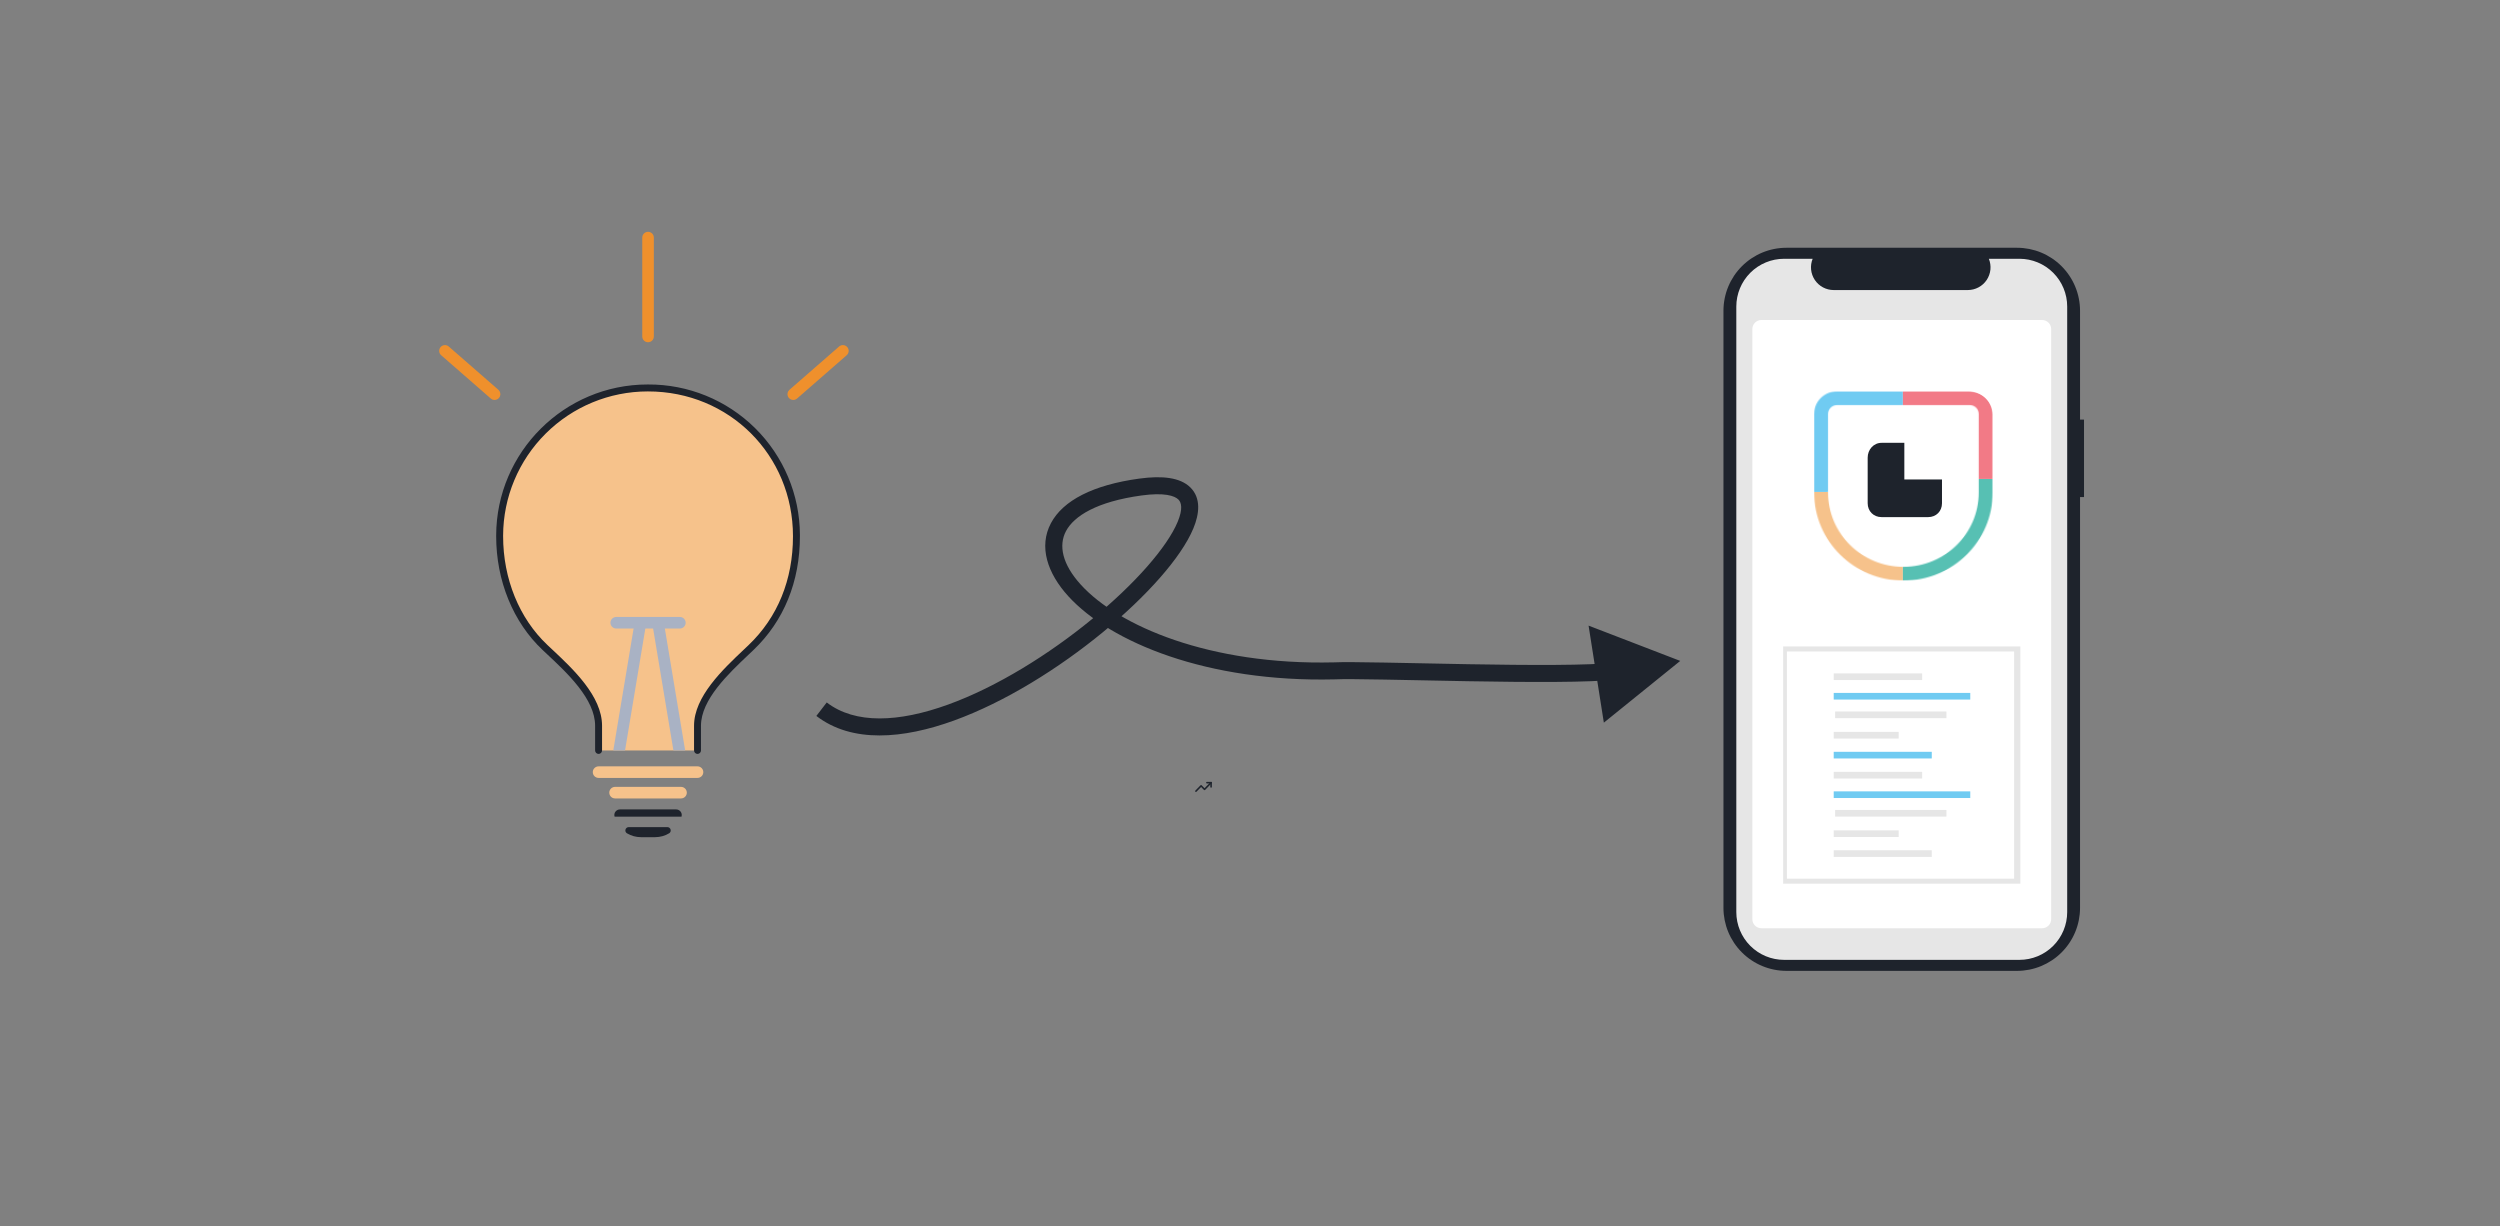 <svg width="2351" height="1153" viewBox="0 0 2351 1153" fill="none" xmlns="http://www.w3.org/2000/svg">
<rect x="0" y="0" width="2351" height="1153" fill="#808080" stroke="none"/>
<path d="M1959.81 394.594H1956.07V292.24C1956.07 276.529 1949.83 261.461 1938.72 250.351C1927.61 239.241 1912.54 233 1896.83 233H1679.98C1664.27 233 1649.2 239.241 1638.09 250.351C1626.98 261.461 1620.74 276.529 1620.74 292.24V853.761C1620.74 869.472 1626.98 884.54 1638.09 895.65C1649.2 906.76 1664.27 913.001 1679.98 913.001H1896.83C1912.54 913.001 1927.61 906.76 1938.72 895.65C1949.83 884.54 1956.07 869.472 1956.07 853.761V467.451H1959.81V394.594Z" fill="#1E232C"/>
<path d="M1943.99 288.276V857.728C1943.99 869.64 1939.26 881.064 1930.84 889.488C1922.42 897.912 1910.99 902.646 1899.08 902.651H1677.78C1665.86 902.652 1654.43 897.919 1646 889.494C1637.57 881.068 1632.84 869.64 1632.83 857.723V288.276C1632.84 276.36 1637.58 264.933 1646 256.509C1654.43 248.084 1665.86 243.353 1677.78 243.354H1704.62C1703.3 246.596 1702.8 250.111 1703.16 253.592C1703.52 257.073 1704.73 260.412 1706.68 263.317C1708.63 266.221 1711.27 268.602 1714.35 270.249C1717.44 271.897 1720.89 272.761 1724.38 272.765H1850.55C1854.05 272.76 1857.5 271.896 1860.58 270.248C1863.67 268.6 1866.31 266.219 1868.26 263.314C1870.21 260.409 1871.42 257.069 1871.78 253.588C1872.13 250.107 1871.63 246.591 1870.31 243.35H1899.07C1910.98 243.352 1922.4 248.084 1930.83 256.506C1939.25 264.929 1943.99 276.351 1943.99 288.263L1943.99 288.276Z" fill="#E6E6E6"/>
<path d="M1920.42 872.926H1656.42C1654.16 872.923 1652 872.027 1650.41 870.433C1648.81 868.84 1647.92 866.679 1647.92 864.426V309.426C1647.92 307.172 1648.81 305.012 1650.41 303.418C1652 301.825 1654.16 300.928 1656.42 300.926H1920.42C1922.67 300.928 1924.83 301.825 1926.42 303.418C1928.02 305.012 1928.91 307.172 1928.92 309.426V864.426C1928.91 866.679 1928.02 868.84 1926.42 870.433C1924.83 872.027 1922.67 872.923 1920.42 872.926V872.926Z" fill="white"/>
<path d="M1899.96 607.923H1676.87V831.017H1899.96V607.923Z" fill="#E6E6E6"/>
<path d="M1894.07 612.643H1680.42V826.298H1894.07V612.643Z" fill="white"/>
<path d="M1807.58 633.267H1724.42V639.518H1807.58V633.267Z" fill="#E6E6E6"/>
<path d="M1852.84 651.619H1724.42V657.87H1852.84V651.619Z" fill="#70CBF2"/>
<path d="M1830.42 669.096H1725.75V675.347H1830.42V669.096Z" fill="#E6E6E6"/>
<path d="M1785.52 688.272H1724.42V694.523H1785.52V688.272Z" fill="#E6E6E6"/>
<path d="M1816.64 707.003H1724.42V713.254H1816.64V707.003Z" fill="#70CBF2"/>
<path d="M1807.58 725.851H1724.42V732.102H1807.58V725.851Z" fill="#E6E6E6"/>
<path d="M1852.84 744.202H1724.42V750.453H1852.84V744.202Z" fill="#70CBF2"/>
<path d="M1830.42 761.679H1725.75V767.93H1830.42V761.679Z" fill="#E6E6E6"/>
<path d="M1785.52 780.856H1724.42V787.107H1785.52V780.856Z" fill="#E6E6E6"/>
<path d="M1816.64 799.587H1724.42V805.838H1816.64V799.587Z" fill="#E6E6E6"/>
<mask id="mask0_1705_1618" style="mask-type:alpha" maskUnits="userSpaceOnUse" x="1706" y="368" width="168" height="178">
<path fill-rule="evenodd" clip-rule="evenodd" d="M1706 389.249C1706 377.514 1715.64 368 1727.54 368H1852.39C1864.29 368 1873.93 377.514 1873.93 389.249V463.159C1873.93 508.911 1836.34 546 1789.96 546C1743.59 546 1706 508.911 1706 463.159V389.249ZM1727.54 380.934C1722.88 380.934 1719.11 384.657 1719.11 389.249V463.159C1719.11 501.768 1750.83 533.066 1789.96 533.066C1829.1 533.066 1860.82 501.768 1860.82 463.159V389.249C1860.82 384.657 1857.05 380.934 1852.39 380.934H1727.54Z" fill="#1E232C"/>
</mask>
<g mask="url(#mask0_1705_1618)">
<path d="M1728.4 546C1716.03 546 1706 535.975 1706 523.609L1706 462.594L1789.46 462.594L1789.46 546L1728.4 546Z" fill="#F6C28B"/>
<path d="M1873.93 450.389H1789.46V546H1801.36C1841.44 546 1873.93 514.144 1873.93 474.847V450.389Z" fill="#57C0B3"/>
<path d="M1706 368H1789.46V392.199C1789.46 431.077 1757.14 462.594 1717.28 462.594H1706V368Z" fill="#70CBF2"/>
<path d="M1789.46 368H1851.1C1863.71 368 1873.93 377.902 1873.93 390.118V450.389H1789.46V368Z" fill="#F27A86"/>
</g>
<path fill-rule="evenodd" clip-rule="evenodd" d="M1790.84 416.439H1769.41C1761.86 416.439 1756.36 422.864 1756.36 430.409V473.252C1756.36 480.724 1761.93 486.292 1769.41 486.292H1813.21C1820.76 486.292 1826.25 480.798 1826.25 473.252V450.899H1790.84V416.439Z" fill="#1E232C"/>
<g clip-path="url(#clip0_1705_1618)">
<path d="M748.986 504.288C748.986 546.307 734.295 582.181 706.339 608.878C686.5 627.832 655.943 654.398 655.943 682.486V705.724H562.9V682.486C562.9 654.104 532.223 627.484 512.505 608.878C485.18 583.116 469.857 544.806 469.857 504.288V503.429C469.977 466.445 484.793 431.023 511.047 404.954C537.3 378.885 572.841 364.304 609.851 364.418C646.862 364.532 682.312 379.331 708.404 405.562C734.496 431.792 749.094 467.304 748.986 504.288Z" fill="#F6C28B"/>
<path d="M655.942 708.987C655.076 708.987 654.246 708.644 653.634 708.032C653.021 707.42 652.677 706.59 652.677 705.725V682.482C652.677 655.16 679.642 629.655 699.333 611.031C700.965 609.485 702.555 607.986 704.081 606.524C731.318 580.504 745.715 545.152 745.715 504.29C745.715 427.92 685.848 368.096 609.424 368.096H609.039C573.072 368.137 538.585 382.406 513.117 407.783C487.65 433.161 473.273 467.583 473.132 503.523V504.284C473.132 544.302 488.301 581.561 514.751 606.511C516.09 607.775 517.482 609.077 518.911 610.414C538.855 629.073 566.169 654.626 566.169 682.483V705.725C566.169 706.59 565.825 707.42 565.213 708.032C564.601 708.644 563.77 708.987 562.905 708.987C562.039 708.987 561.208 708.644 560.596 708.032C559.984 707.42 559.64 706.59 559.64 705.725V682.482C559.64 657.455 533.523 633.019 514.448 615.17C513.013 613.828 511.62 612.521 510.268 611.25C482.519 585.073 466.603 546.086 466.603 504.285V503.503C466.82 425.158 530.682 361.567 609.029 361.567H609.433C647.113 361.372 683.327 376.141 710.11 402.627C736.892 429.114 752.048 465.147 752.244 502.799C752.247 503.296 752.247 503.793 752.244 504.29C752.244 546.977 737.149 583.96 708.593 611.24C707.06 612.705 705.464 614.215 703.82 615.769C684.994 633.578 659.203 657.968 659.203 682.482V705.725C659.203 706.59 658.859 707.42 658.247 708.032C657.635 708.644 656.805 708.987 655.939 708.987H655.942Z" fill="#1E232C"/>
<path d="M640.436 750.848H578.408C576.965 750.848 575.581 750.275 574.56 749.256C573.54 748.236 572.967 746.853 572.967 745.411C572.967 743.969 573.54 742.586 574.56 741.566C575.581 740.547 576.965 739.974 578.408 739.974H640.436C641.88 739.974 643.264 740.547 644.284 741.566C645.304 742.586 645.878 743.969 645.878 745.411C645.878 746.853 645.304 748.236 644.284 749.256C643.264 750.275 641.88 750.848 640.436 750.848Z" fill="#F6C28B"/>
<path d="M616.093 787.277H602.743C598.106 787.28 593.556 786.02 589.582 783.633C588.993 783.29 588.537 782.759 588.286 782.125C588.036 781.491 588.006 780.791 588.202 780.138C588.381 779.468 588.777 778.875 589.329 778.454C589.881 778.033 590.556 777.806 591.251 777.809H627.585C628.28 777.806 628.956 778.033 629.507 778.454C630.059 778.875 630.455 779.468 630.634 780.138C630.83 780.791 630.8 781.491 630.55 782.125C630.299 782.759 629.843 783.29 629.254 783.633C625.28 786.021 620.73 787.28 616.093 787.277Z" fill="#1E232C"/>
<path d="M640.448 768.023L578.051 768.016L577.858 767.602C577.674 766.84 577.666 766.047 577.836 765.282C578.006 764.517 578.348 763.801 578.837 763.189C579.333 762.561 579.965 762.053 580.685 761.705C581.406 761.357 582.197 761.177 582.997 761.179H635.839C636.639 761.177 637.43 761.357 638.151 761.705C638.871 762.054 639.503 762.561 639.999 763.189C640.484 763.793 640.825 764.499 640.997 765.254C641.169 766.009 641.166 766.793 640.99 767.547L640.892 767.967L640.448 768.023Z" fill="#1E232C"/>
<path d="M465.125 376.125C463.809 376.126 462.539 375.65 461.549 374.784L414.822 334.026C413.751 333.073 413.101 331.736 413.011 330.307C412.921 328.877 413.399 327.47 414.342 326.39C415.285 325.311 416.616 324.647 418.046 324.543C419.475 324.439 420.889 324.903 421.978 325.834L468.705 366.592C469.54 367.32 470.132 368.285 470.403 369.359C470.674 370.432 470.611 371.563 470.221 372.599C469.832 373.636 469.136 374.529 468.225 375.159C467.314 375.789 466.233 376.126 465.125 376.126V376.125Z" fill="#EF902C"/>
<path d="M745.971 376.125C744.863 376.125 743.781 375.788 742.871 375.158C741.96 374.527 741.263 373.634 740.874 372.598C740.485 371.562 740.422 370.431 740.693 369.358C740.964 368.284 741.556 367.319 742.391 366.591L789.117 325.83C790.206 324.899 791.619 324.435 793.049 324.539C794.479 324.643 795.809 325.307 796.752 326.386C797.695 327.465 798.174 328.873 798.084 330.302C797.994 331.732 797.343 333.069 796.273 334.022L749.546 374.78C748.557 375.647 747.286 376.125 745.971 376.125Z" fill="#EF902C"/>
<path d="M655.942 731.552H562.899C561.456 731.552 560.072 730.979 559.052 729.959C558.031 728.939 557.458 727.556 557.458 726.114C557.458 724.672 558.031 723.289 559.052 722.27C560.072 721.25 561.456 720.677 562.899 720.677H655.942C657.385 720.677 658.769 721.25 659.789 722.27C660.81 723.289 661.383 724.672 661.383 726.114C661.383 727.556 660.81 728.939 659.789 729.959C658.769 730.979 657.385 731.552 655.942 731.552Z" fill="#F6C28B"/>
<path d="M607.136 589.511L587.788 705.725H576.742L596.395 587.727C596.632 586.304 597.425 585.033 598.599 584.194C599.774 583.354 601.234 583.016 602.658 583.252C604.082 583.489 605.354 584.281 606.194 585.455C607.034 586.628 607.373 588.087 607.136 589.511Z" fill="#A9B2C4"/>
<path d="M644.321 705.725H633.276L613.927 589.511C613.691 588.087 614.029 586.628 614.869 585.455C615.709 584.281 616.981 583.489 618.405 583.252C619.829 583.016 621.29 583.354 622.464 584.194C623.638 585.033 624.431 586.304 624.668 587.727L644.321 705.725Z" fill="#A9B2C4"/>
<path d="M574.06 585.628C574.06 584.186 574.633 582.803 575.653 581.784C576.674 580.764 578.058 580.191 579.501 580.191H639.345C640.788 580.191 642.172 580.764 643.193 581.784C644.213 582.803 644.786 584.186 644.786 585.628C644.786 587.07 644.213 588.453 643.193 589.473C642.172 590.493 640.788 591.066 639.345 591.066H579.501C578.058 591.066 576.674 590.493 575.653 589.473C574.633 588.453 574.06 587.07 574.06 585.628Z" fill="#A9B2C4"/>
<path d="M609.423 321.85C607.979 321.85 606.596 321.277 605.575 320.257C604.555 319.238 603.981 317.855 603.981 316.413V223.437C603.981 221.995 604.555 220.612 605.575 219.593C606.596 218.573 607.979 218 609.423 218C610.866 218 612.25 218.573 613.27 219.593C614.29 220.612 614.864 221.995 614.864 223.437V316.413C614.864 317.855 614.29 319.238 613.27 320.257C612.25 321.277 610.866 321.85 609.423 321.85Z" fill="#EF902C"/>
</g>
<g clip-path="url(#clip1_1705_1618)">
<path d="M1138.9 736L1132.74 742.333L1129.5 739L1124.65 744" stroke="#1E232C" stroke-width="1.5" stroke-linecap="round" stroke-linejoin="round"/>
<path d="M1135.01 736H1138.9V740" stroke="#1E232C" stroke-width="1.5" stroke-linecap="round" stroke-linejoin="round"/>
</g>
<path d="M1254.5 630.891L1254.69 638.889L1254.8 638.886L1254.91 638.881L1254.5 630.891ZM1520.56 630.891L1521.55 638.83L1520.56 630.891ZM1580.1 621.517L1493.89 588.333L1508.26 679.585L1580.1 621.517ZM767.701 673.266C801.222 699.091 849.317 694.91 897.051 677.624C945.289 660.156 995.869 628.392 1037.03 594.62C1057.64 577.706 1076.03 560.178 1090.67 543.524C1105.23 526.968 1116.44 510.884 1122.26 496.849C1127.88 483.315 1129.66 468.457 1119.37 458.337C1114.51 453.555 1107.78 450.823 1099.94 449.594C1092.09 448.362 1082.58 448.545 1071.41 450.074L1073.59 465.926C1083.84 464.521 1091.68 464.493 1097.46 465.4C1103.26 466.309 1106.44 468.065 1108.15 469.746C1111.01 472.552 1112.55 478.518 1107.49 490.716C1102.63 502.412 1092.72 516.965 1078.66 532.958C1064.68 548.852 1046.95 565.786 1026.88 582.251C986.679 615.236 937.665 645.9 891.603 662.58C845.036 679.443 804.126 681.13 777.466 660.591L767.701 673.266ZM1071.41 450.074C1027.88 456.035 999.644 470.666 988.327 491.947C976.582 514.035 984.958 539.108 1004.68 560.736C1044.18 604.04 1135.17 641.717 1254.69 638.889L1254.31 622.893C1137.49 625.658 1051.78 588.627 1016.51 549.954C998.848 530.594 995.326 512.864 1002.45 499.459C1010.01 485.25 1031.41 471.701 1073.59 465.926L1071.41 450.074ZM1254.91 638.881C1270.2 638.099 1323.7 639.635 1380.47 640.618C1436.57 641.588 1495.96 642.021 1521.55 638.83L1519.57 622.953C1495.4 625.968 1437.42 625.601 1380.75 624.62C1324.75 623.651 1270.11 622.083 1254.09 622.902L1254.91 638.881Z" fill="#1E232C"/>
<defs>
<clipPath id="clip0_1705_1618">
<rect width="715" height="844" fill="white" transform="translate(413 218)"/>
</clipPath>
<clipPath id="clip1_1705_1618">
<rect width="15.543" height="16" fill="white" transform="translate(1124 732)"/>
</clipPath>
</defs>
</svg>

